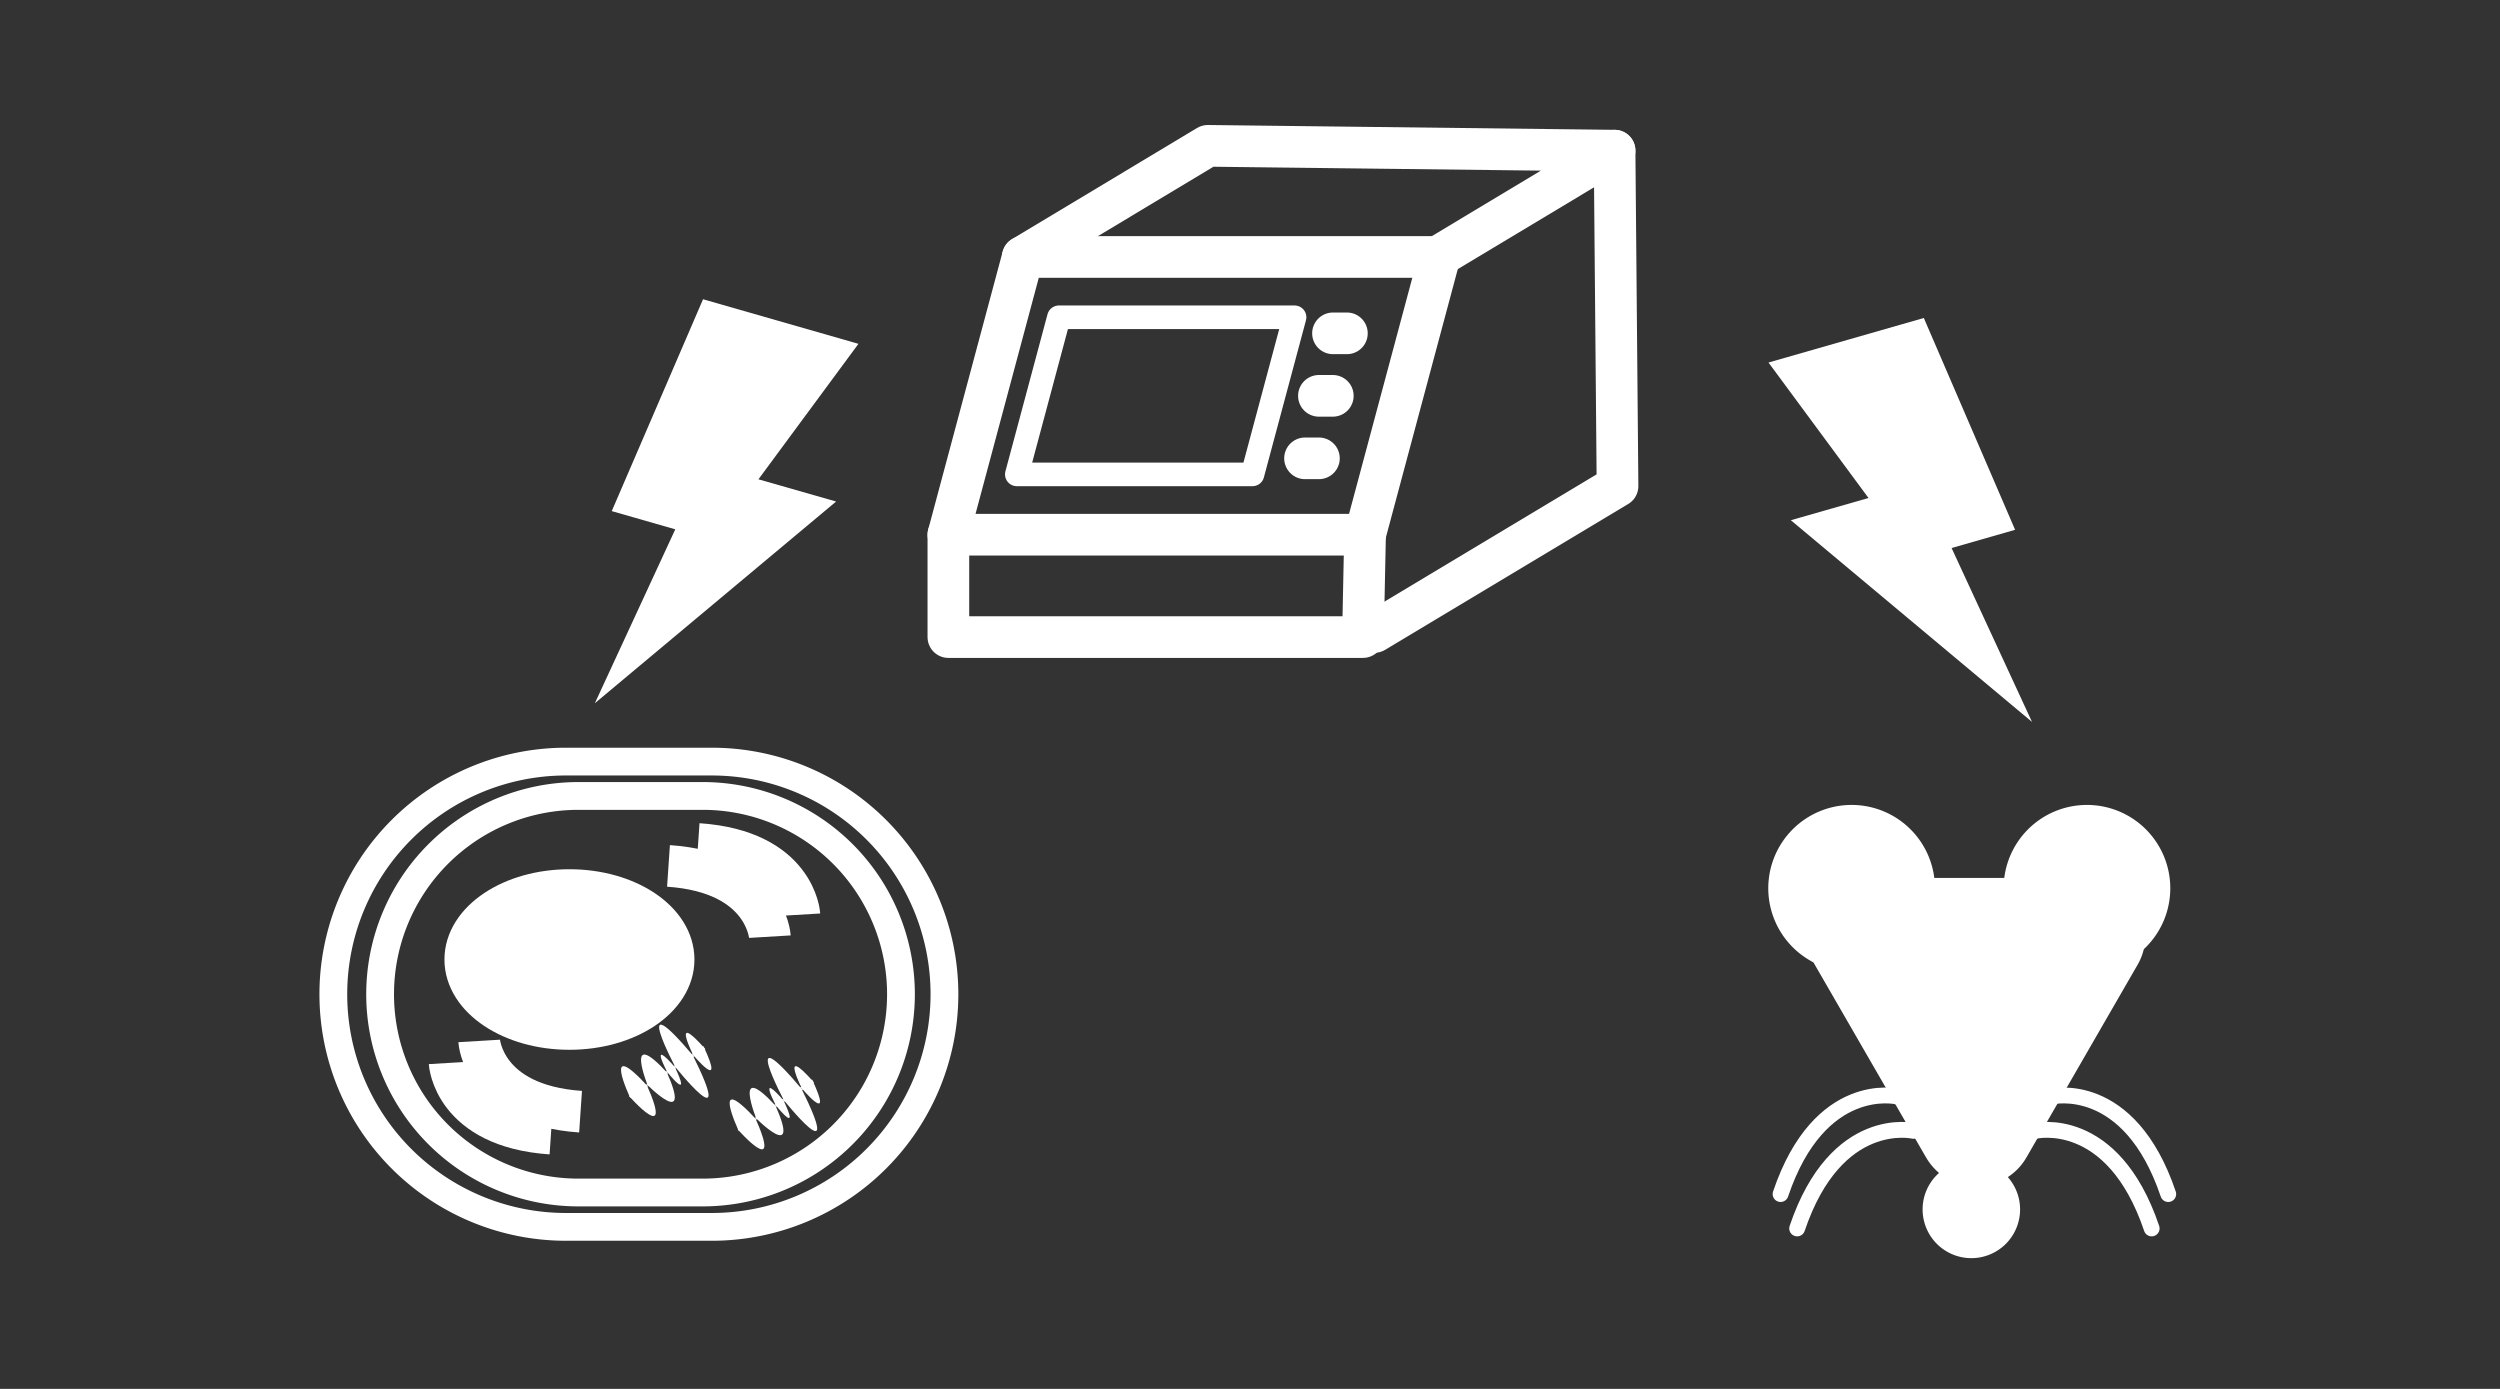 <svg xmlns="http://www.w3.org/2000/svg" xmlns:xlink="http://www.w3.org/1999/xlink" width="180" height="100" viewBox="0 0 180 100">
  <rect x="0" y="0" width="180" height="100" fill="#333333" stroke="none"/>
  <defs>
    <clipPath id="clip-path">
      <rect id="長方形_1096" data-name="長方形 1096" width="133.685" height="81.587" transform="translate(0 0)" fill="none"/>
    </clipPath>
  </defs>
  <g id="icon_vivovitroep" transform="translate(982 -496)">
    <rect id="長方形_1110" data-name="長方形 1110" width="180" height="100" transform="translate(-982 496)" fill="none"/>
    <g id="グループ_168" data-name="グループ 168" transform="translate(-959 505)">
      <path id="パス_387" data-name="パス 387" d="M75.283,29.5h-30l5.359-20h30Z" fill="none" stroke="#fff" stroke-linejoin="round" stroke-width="3"/>
      <path id="パス_388" data-name="パス 388" d="M67.179,25.156H50.21l3.031-11.313H70.21Z" fill="none" stroke="#fff" stroke-linejoin="round" stroke-width="1.697"/>
      <line id="線_43" data-name="線 43" x2="1" transform="translate(72.976 15)" fill="none" stroke="#fff" stroke-linecap="round" stroke-linejoin="round" stroke-width="3"/>
      <line id="線_44" data-name="線 44" x2="1" transform="translate(71.962 19.5)" fill="none" stroke="#fff" stroke-linecap="round" stroke-linejoin="round" stroke-width="3"/>
      <line id="線_45" data-name="線 45" x2="1" transform="translate(70.962 24)" fill="none" stroke="#fff" stroke-linecap="round" stroke-linejoin="round" stroke-width="3"/>
      <g id="グループ_152" data-name="グループ 152">
        <g id="グループ_151" data-name="グループ 151" clip-path="url(#clip-path)">
          <path id="パス_389" data-name="パス 389" d="M50.642,9.5l13.32-8,29.287.348-13.32,8" fill="none" stroke="#fff" stroke-linecap="round" stroke-linejoin="round" stroke-width="3"/>
        </g>
      </g>
      <path id="パス_390" data-name="パス 390" d="M45.283,29.5v7.369H75.132l.151-7.369" fill="none" stroke="#fff" stroke-linecap="round" stroke-linejoin="round" stroke-width="3"/>
      <g id="グループ_154" data-name="グループ 154">
        <g id="グループ_153" data-name="グループ 153" clip-path="url(#clip-path)">
          <path id="パス_391" data-name="パス 391" d="M93.249,1.848,93.462,26l-17.5,10.5" fill="none" stroke="#fff" stroke-linecap="round" stroke-linejoin="round" stroke-width="3"/>
        </g>
      </g>
      <path id="パス_392" data-name="パス 392" d="M37.2,27.11l-5.592-1.6,7.2-9.754L27.619,12.546,21.046,27.8l4.574,1.312-5.79,12.52Z" fill="#fff"/>
      <path id="パス_393" data-name="パス 393" d="M105.94,28.456l5.592-1.6-7.2-9.754,11.183-3.207,6.573,15.251-4.574,1.312,5.79,12.52Z" fill="#fff"/>
      <g id="グループ_156" data-name="グループ 156">
        <g id="グループ_155" data-name="グループ 155" clip-path="url(#clip-path)">
          <path id="パス_394" data-name="パス 394" d="M115.68,74.342,107.665,60.46a4.166,4.166,0,0,1,3.609-6.249H127.3a4.166,4.166,0,0,1,3.608,6.249L122.9,74.342a4.167,4.167,0,0,1-7.217,0" fill="#fff"/>
          <path id="パス_395" data-name="パス 395" d="M116.316,54.955a6,6,0,1,1-6-6,6,6,0,0,1,6,6" fill="#fff"/>
          <path id="パス_396" data-name="パス 396" d="M133.261,54.955a6,6,0,1,1-6-6,6,6,0,0,1,6,6" fill="#fff"/>
          <path id="パス_397" data-name="パス 397" d="M122.446,78.078a3.509,3.509,0,1,1-3.509-3.509,3.509,3.509,0,0,1,3.509,3.509" fill="#fff"/>
          <path id="パス_398" data-name="パス 398" d="M113.578,69.947s-5.565-1.3-8.377,7.026" fill="none" stroke="#fff" stroke-linecap="round" stroke-miterlimit="10" stroke-width="1.14"/>
          <path id="パス_399" data-name="パス 399" d="M114.772,72.422s-5.565-1.3-8.377,7.026" fill="none" stroke="#fff" stroke-linecap="round" stroke-miterlimit="10" stroke-width="1.14"/>
          <path id="パス_400" data-name="パス 400" d="M124.737,69.947s5.565-1.3,8.377,7.026" fill="none" stroke="#fff" stroke-linecap="round" stroke-miterlimit="10" stroke-width="1.14"/>
          <path id="パス_401" data-name="パス 401" d="M123.543,72.422s5.565-1.3,8.377,7.026" fill="none" stroke="#fff" stroke-linecap="round" stroke-miterlimit="10" stroke-width="1.14"/>
          <path id="パス_402" data-name="パス 402" d="M25.5,60.085c0,2.761-3.358,5-7.5,5s-7.5-2.239-7.5-5,3.358-5,7.5-5,7.5,2.239,7.5,5" fill="#fff"/>
          <ellipse id="楕円形_17" data-name="楕円形 17" cx="7.5" cy="5" rx="7.5" ry="5" transform="translate(10.5 55.085)" fill="none" stroke="#fff" stroke-miterlimit="10" stroke-width="3"/>
          <path id="パス_403" data-name="パス 403" d="M22.371,70.034s-2.139-4.534,1.3-.786c0,0-1.84-4.523,1.433-.941,0,0-1.517-2.8.573-.377,0,0-3.466-6.494,1.29-.847,0,0-1.763-3.47.823-.542" fill="#fff"/>
          <path id="パス_404" data-name="パス 404" d="M22.294,69.916s3.314,3.762,1.237-.882c0,0,3.423,3.483,1.433-.942,0,0,1.97,2.5.573-.376,0,0,4.586,5.757,1.289-.848,0,0,2.486,2.994.824-.541" fill="#fff"/>
          <path id="パス_405" data-name="パス 405" d="M11.5,65.948s.276,4.616,7.3,5.093" fill="none" stroke="#fff" stroke-miterlimit="10" stroke-width="3"/>
          <path id="パス_406" data-name="パス 406" d="M9.372,67.527s.276,4.616,7.3,5.093" fill="none" stroke="#fff" stroke-miterlimit="10" stroke-width="3"/>
          <path id="パス_407" data-name="パス 407" d="M30.192,72.432s-2.139-4.534,1.3-.786c0,0-1.84-4.523,1.433-.941,0,0-1.517-2.8.573-.377,0,0-3.466-6.494,1.29-.847,0,0-1.763-3.47.823-.542" fill="#fff"/>
          <path id="パス_408" data-name="パス 408" d="M30.115,72.314s3.314,3.762,1.237-.882c0,0,3.423,3.483,1.433-.942,0,0,1.97,2.505.573-.376,0,0,4.586,5.757,1.289-.848,0,0,2.486,2.994.824-.541" fill="#fff"/>
          <path id="パス_409" data-name="パス 409" d="M32.432,58.439s-.276-4.616-7.3-5.093" fill="none" stroke="#fff" stroke-miterlimit="10" stroke-width="3"/>
          <path id="パス_410" data-name="パス 410" d="M34.558,56.86s-.276-4.616-7.295-5.093" fill="none" stroke="#fff" stroke-miterlimit="10" stroke-width="3"/>
          <path id="パス_411" data-name="パス 411" d="M28.25,79.335H17.75a16.75,16.75,0,0,1,0-33.5h10.5a16.75,16.75,0,1,1,0,33.5Z" fill="none" stroke="#fff" stroke-miterlimit="10" stroke-width="2"/>
          <path id="パス_412" data-name="パス 412" d="M27.474,76.86H18.525a14.276,14.276,0,0,1,0-28.551h8.949a14.276,14.276,0,1,1,0,28.551Z" fill="none" stroke="#fff" stroke-miterlimit="10" stroke-width="2"/>
        </g>
      </g>
    </g>
  </g>
</svg>
